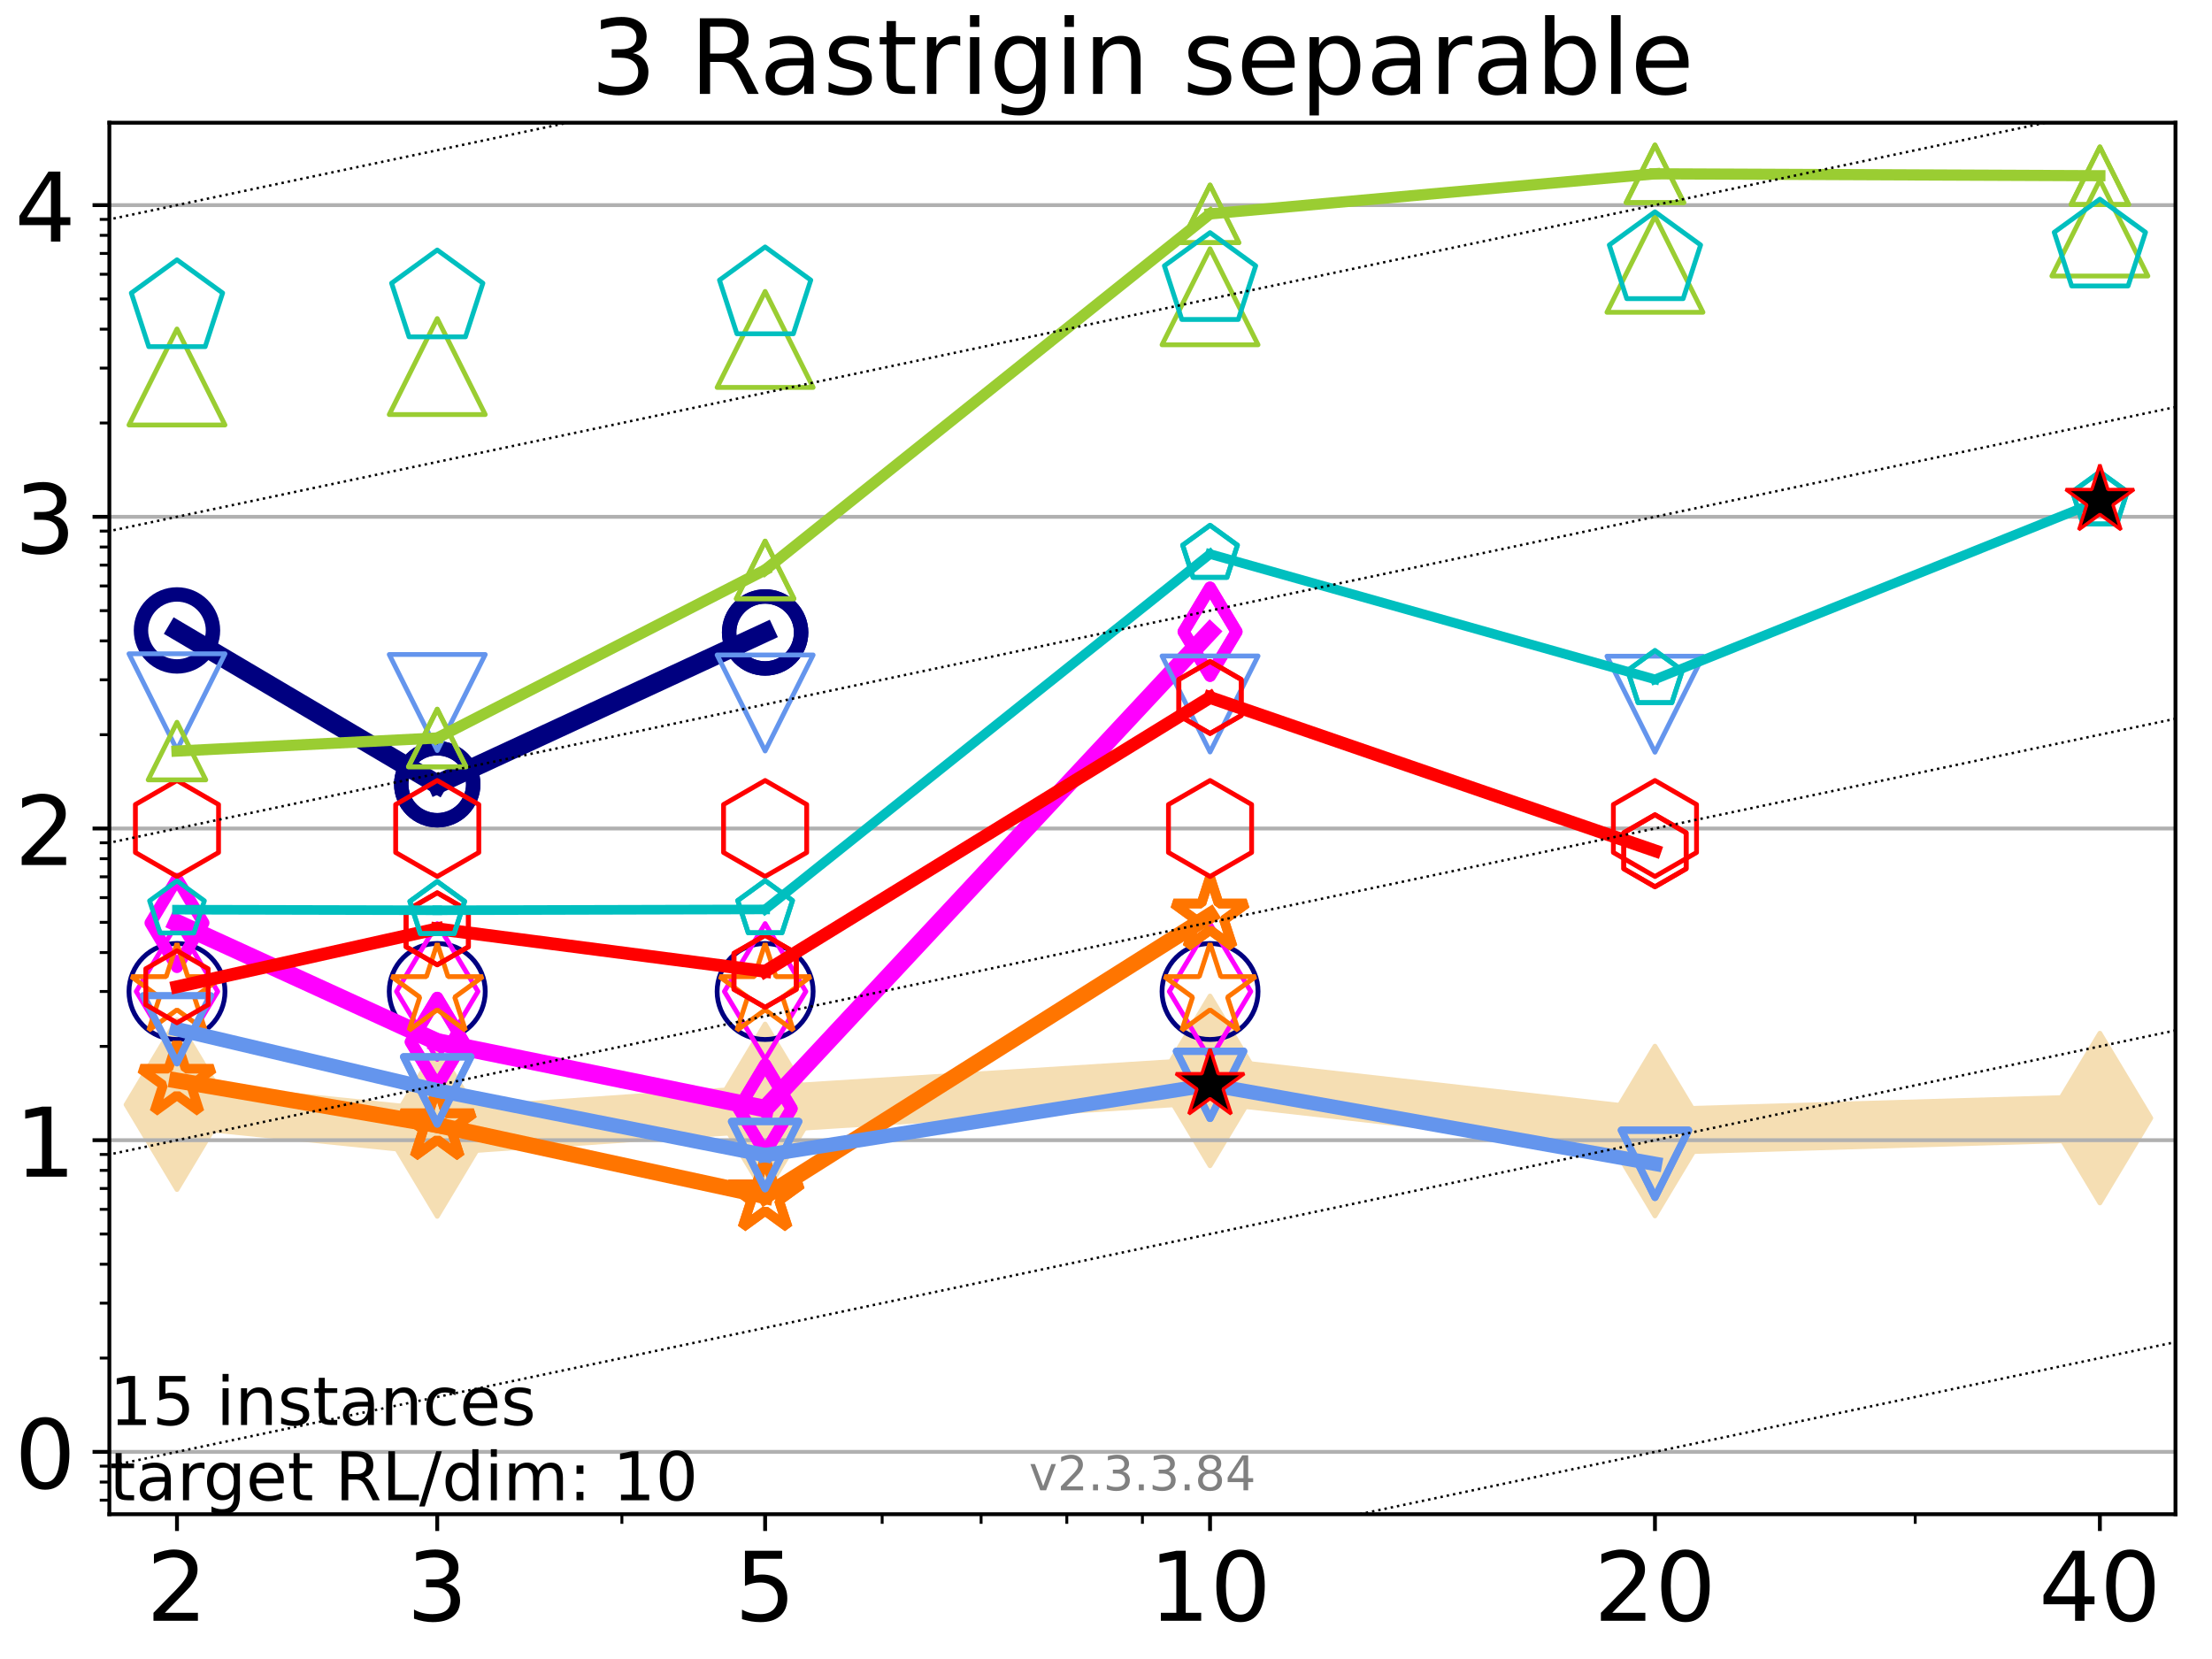 <?xml version="1.0" encoding="utf-8" standalone="no"?>
<!DOCTYPE svg PUBLIC "-//W3C//DTD SVG 1.1//EN"
  "http://www.w3.org/Graphics/SVG/1.1/DTD/svg11.dtd">
<!-- Created with matplotlib (https://matplotlib.org/) -->
<svg height="345.6pt" version="1.1" viewBox="0 0 460.8 345.6" width="460.8pt" xmlns="http://www.w3.org/2000/svg" xmlns:xlink="http://www.w3.org/1999/xlink">
 <defs>
  <style type="text/css">*{stroke-linecap:butt;stroke-linejoin:round;}</style>
 </defs>
 <g id="figure_1">
  <g id="patch_1">
   <path d="M 0 345.6 
L 460.8 345.6 
L 460.8 0 
L 0 0 
z
" style="fill:#ffffff;"/>
  </g>
  <g id="axes_1">
   <g id="patch_2">
    <path d="M 22.78 315.44 
L 453.192 315.44 
L 453.192 25.56 
L 22.78 25.56 
z
" style="fill:#ffffff;"/>
   </g>
   <g id="line2d_1">
    <path clip-path="url(#p97e6db94be)" d="M 36.868 230.125 
L 91.085 235.704 
L 159.39 231.007 
L 252.074 225.165 
L 344.758 235.616 
L 437.443 232.916 
" style="fill:none;stroke:#f5deb3;stroke-linecap:square;stroke-width:10;"/>
    <defs>
     <path d="M -0 17.678 
L 10.607 0 
L 0 -17.678 
L -10.607 -0 
z
" id="mad3184c333" style="stroke:#f5deb3;stroke-linejoin:miter;"/>
    </defs>
    <g clip-path="url(#p97e6db94be)">
     <use style="fill:#f5deb3;stroke:#f5deb3;stroke-linejoin:miter;" x="36.868" xlink:href="#mad3184c333" y="230.125"/>
     <use style="fill:#f5deb3;stroke:#f5deb3;stroke-linejoin:miter;" x="91.085" xlink:href="#mad3184c333" y="235.704"/>
     <use style="fill:#f5deb3;stroke:#f5deb3;stroke-linejoin:miter;" x="159.39" xlink:href="#mad3184c333" y="231.007"/>
     <use style="fill:#f5deb3;stroke:#f5deb3;stroke-linejoin:miter;" x="252.074" xlink:href="#mad3184c333" y="225.165"/>
     <use style="fill:#f5deb3;stroke:#f5deb3;stroke-linejoin:miter;" x="344.758" xlink:href="#mad3184c333" y="235.616"/>
     <use style="fill:#f5deb3;stroke:#f5deb3;stroke-linejoin:miter;" x="437.443" xlink:href="#mad3184c333" y="232.916"/>
    </g>
   </g>
   <g id="matplotlib.axis_1">
    <g id="xtick_1">
     <g id="line2d_2">
      <defs>
       <path d="M 0 0 
L 0 3.5 
" id="m3897a2fc24" style="stroke:#000000;stroke-width:0.8;"/>
      </defs>
      <g>
       <use style="stroke:#000000;stroke-width:0.8;" x="36.868" xlink:href="#m3897a2fc24" y="315.44"/>
      </g>
     </g>
     <g id="text_1">
      <!-- 2 -->
      <g transform="translate(30.506 337.637)scale(0.2 -0.2)">
       <defs>
        <path d="M 19.188 8.297 
L 53.609 8.297 
L 53.609 0 
L 7.328 0 
L 7.328 8.297 
Q 12.938 14.109 22.625 23.891 
Q 32.328 33.688 34.812 36.531 
Q 39.547 41.844 41.422 45.531 
Q 43.312 49.219 43.312 52.781 
Q 43.312 58.594 39.234 62.25 
Q 35.156 65.922 28.609 65.922 
Q 23.969 65.922 18.812 64.312 
Q 13.672 62.703 7.812 59.422 
L 7.812 69.391 
Q 13.766 71.781 18.938 73 
Q 24.125 74.219 28.422 74.219 
Q 39.75 74.219 46.484 68.547 
Q 53.219 62.891 53.219 53.422 
Q 53.219 48.922 51.531 44.891 
Q 49.859 40.875 45.406 35.406 
Q 44.188 33.984 37.641 27.219 
Q 31.109 20.453 19.188 8.297 
z
" id="DejaVuSans-50"/>
       </defs>
       <use xlink:href="#DejaVuSans-50"/>
      </g>
     </g>
    </g>
    <g id="xtick_2">
     <g id="line2d_3">
      <g>
       <use style="stroke:#000000;stroke-width:0.8;" x="91.085" xlink:href="#m3897a2fc24" y="315.44"/>
      </g>
     </g>
     <g id="text_2">
      <!-- 3 -->
      <g transform="translate(84.723 337.637)scale(0.2 -0.2)">
       <defs>
        <path d="M 40.578 39.312 
Q 47.656 37.797 51.625 33 
Q 55.609 28.219 55.609 21.188 
Q 55.609 10.406 48.188 4.484 
Q 40.766 -1.422 27.094 -1.422 
Q 22.516 -1.422 17.656 -0.516 
Q 12.797 0.391 7.625 2.203 
L 7.625 11.719 
Q 11.719 9.328 16.594 8.109 
Q 21.484 6.891 26.812 6.891 
Q 36.078 6.891 40.938 10.547 
Q 45.797 14.203 45.797 21.188 
Q 45.797 27.641 41.281 31.266 
Q 36.766 34.906 28.719 34.906 
L 20.219 34.906 
L 20.219 43.016 
L 29.109 43.016 
Q 36.375 43.016 40.234 45.922 
Q 44.094 48.828 44.094 54.297 
Q 44.094 59.906 40.109 62.906 
Q 36.141 65.922 28.719 65.922 
Q 24.656 65.922 20.016 65.031 
Q 15.375 64.156 9.812 62.312 
L 9.812 71.094 
Q 15.438 72.656 20.344 73.438 
Q 25.25 74.219 29.594 74.219 
Q 40.828 74.219 47.359 69.109 
Q 53.906 64.016 53.906 55.328 
Q 53.906 49.266 50.438 45.094 
Q 46.969 40.922 40.578 39.312 
z
" id="DejaVuSans-51"/>
       </defs>
       <use xlink:href="#DejaVuSans-51"/>
      </g>
     </g>
    </g>
    <g id="xtick_3">
     <g id="line2d_4">
      <g>
       <use style="stroke:#000000;stroke-width:0.8;" x="159.39" xlink:href="#m3897a2fc24" y="315.44"/>
      </g>
     </g>
     <g id="text_3">
      <!-- 5 -->
      <g transform="translate(153.028 337.637)scale(0.2 -0.2)">
       <defs>
        <path d="M 10.797 72.906 
L 49.516 72.906 
L 49.516 64.594 
L 19.828 64.594 
L 19.828 46.734 
Q 21.969 47.469 24.109 47.828 
Q 26.266 48.188 28.422 48.188 
Q 40.625 48.188 47.75 41.5 
Q 54.891 34.812 54.891 23.391 
Q 54.891 11.625 47.562 5.094 
Q 40.234 -1.422 26.906 -1.422 
Q 22.312 -1.422 17.547 -0.641 
Q 12.797 0.141 7.719 1.703 
L 7.719 11.625 
Q 12.109 9.234 16.797 8.062 
Q 21.484 6.891 26.703 6.891 
Q 35.156 6.891 40.078 11.328 
Q 45.016 15.766 45.016 23.391 
Q 45.016 31 40.078 35.438 
Q 35.156 39.891 26.703 39.891 
Q 22.75 39.891 18.812 39.016 
Q 14.891 38.141 10.797 36.281 
z
" id="DejaVuSans-53"/>
       </defs>
       <use xlink:href="#DejaVuSans-53"/>
      </g>
     </g>
    </g>
    <g id="xtick_4">
     <g id="line2d_5">
      <g>
       <use style="stroke:#000000;stroke-width:0.8;" x="252.074" xlink:href="#m3897a2fc24" y="315.44"/>
      </g>
     </g>
     <g id="text_4">
      <!-- 10 -->
      <g transform="translate(239.349 337.637)scale(0.2 -0.2)">
       <defs>
        <path d="M 12.406 8.297 
L 28.516 8.297 
L 28.516 63.922 
L 10.984 60.406 
L 10.984 69.391 
L 28.422 72.906 
L 38.281 72.906 
L 38.281 8.297 
L 54.391 8.297 
L 54.391 0 
L 12.406 0 
z
" id="DejaVuSans-49"/>
        <path d="M 31.781 66.406 
Q 24.172 66.406 20.328 58.906 
Q 16.5 51.422 16.5 36.375 
Q 16.5 21.391 20.328 13.891 
Q 24.172 6.391 31.781 6.391 
Q 39.453 6.391 43.281 13.891 
Q 47.125 21.391 47.125 36.375 
Q 47.125 51.422 43.281 58.906 
Q 39.453 66.406 31.781 66.406 
z
M 31.781 74.219 
Q 44.047 74.219 50.516 64.516 
Q 56.984 54.828 56.984 36.375 
Q 56.984 17.969 50.516 8.266 
Q 44.047 -1.422 31.781 -1.422 
Q 19.531 -1.422 13.062 8.266 
Q 6.594 17.969 6.594 36.375 
Q 6.594 54.828 13.062 64.516 
Q 19.531 74.219 31.781 74.219 
z
" id="DejaVuSans-48"/>
       </defs>
       <use xlink:href="#DejaVuSans-49"/>
       <use x="63.623" xlink:href="#DejaVuSans-48"/>
      </g>
     </g>
    </g>
    <g id="xtick_5">
     <g id="line2d_6">
      <g>
       <use style="stroke:#000000;stroke-width:0.8;" x="344.758" xlink:href="#m3897a2fc24" y="315.44"/>
      </g>
     </g>
     <g id="text_5">
      <!-- 20 -->
      <g transform="translate(332.033 337.637)scale(0.2 -0.2)">
       <use xlink:href="#DejaVuSans-50"/>
       <use x="63.623" xlink:href="#DejaVuSans-48"/>
      </g>
     </g>
    </g>
    <g id="xtick_6">
     <g id="line2d_7">
      <g>
       <use style="stroke:#000000;stroke-width:0.8;" x="437.443" xlink:href="#m3897a2fc24" y="315.44"/>
      </g>
     </g>
     <g id="text_6">
      <!-- 40 -->
      <g transform="translate(424.718 337.637)scale(0.2 -0.2)">
       <defs>
        <path d="M 37.797 64.312 
L 12.891 25.391 
L 37.797 25.391 
z
M 35.203 72.906 
L 47.609 72.906 
L 47.609 25.391 
L 58.016 25.391 
L 58.016 17.188 
L 47.609 17.188 
L 47.609 0 
L 37.797 0 
L 37.797 17.188 
L 4.891 17.188 
L 4.891 26.703 
z
" id="DejaVuSans-52"/>
       </defs>
       <use xlink:href="#DejaVuSans-52"/>
       <use x="63.623" xlink:href="#DejaVuSans-48"/>
      </g>
     </g>
    </g>
    <g id="xtick_7">
     <g id="line2d_8">
      <defs>
       <path d="M 0 0 
L 0 2 
" id="me4a7d95184" style="stroke:#000000;stroke-width:0.6;"/>
      </defs>
      <g>
       <use style="stroke:#000000;stroke-width:0.6;" x="129.552" xlink:href="#me4a7d95184" y="315.44"/>
      </g>
     </g>
    </g>
    <g id="xtick_8">
     <g id="line2d_9">
      <g>
       <use style="stroke:#000000;stroke-width:0.6;" x="183.769" xlink:href="#me4a7d95184" y="315.44"/>
      </g>
     </g>
    </g>
    <g id="xtick_9">
     <g id="line2d_10">
      <g>
       <use style="stroke:#000000;stroke-width:0.6;" x="204.381" xlink:href="#me4a7d95184" y="315.44"/>
      </g>
     </g>
    </g>
    <g id="xtick_10">
     <g id="line2d_11">
      <g>
       <use style="stroke:#000000;stroke-width:0.6;" x="222.237" xlink:href="#me4a7d95184" y="315.44"/>
      </g>
     </g>
    </g>
    <g id="xtick_11">
     <g id="line2d_12">
      <g>
       <use style="stroke:#000000;stroke-width:0.6;" x="237.986" xlink:href="#me4a7d95184" y="315.44"/>
      </g>
     </g>
    </g>
    <g id="xtick_12">
     <g id="line2d_13">
      <g>
       <use style="stroke:#000000;stroke-width:0.6;" x="398.975" xlink:href="#me4a7d95184" y="315.44"/>
      </g>
     </g>
    </g>
   </g>
   <g id="matplotlib.axis_2">
    <g id="ytick_1">
     <g id="line2d_14">
      <path clip-path="url(#p97e6db94be)" d="M 22.78 302.454 
L 453.192 302.454 
" style="fill:none;stroke:#b0b0b0;stroke-linecap:square;stroke-width:0.8;"/>
     </g>
     <g id="line2d_15">
      <defs>
       <path d="M 0 0 
L -3.5 0 
" id="me819b35534" style="stroke:#000000;stroke-width:0.8;"/>
      </defs>
      <g>
       <use style="stroke:#000000;stroke-width:0.8;" x="22.78" xlink:href="#me819b35534" y="302.454"/>
      </g>
     </g>
     <g id="text_7">
      <!-- 0 -->
      <g transform="translate(3.055 310.052)scale(0.2 -0.2)">
       <use xlink:href="#DejaVuSans-48"/>
      </g>
     </g>
    </g>
    <g id="ytick_2">
     <g id="line2d_16">
      <path clip-path="url(#p97e6db94be)" d="M 22.78 237.524 
L 453.192 237.524 
" style="fill:none;stroke:#b0b0b0;stroke-linecap:square;stroke-width:0.8;"/>
     </g>
     <g id="line2d_17">
      <g>
       <use style="stroke:#000000;stroke-width:0.8;" x="22.78" xlink:href="#me819b35534" y="237.524"/>
      </g>
     </g>
     <g id="text_8">
      <!-- 1 -->
      <g transform="translate(3.055 245.122)scale(0.2 -0.2)">
       <use xlink:href="#DejaVuSans-49"/>
      </g>
     </g>
    </g>
    <g id="ytick_3">
     <g id="line2d_18">
      <path clip-path="url(#p97e6db94be)" d="M 22.78 172.593 
L 453.192 172.593 
" style="fill:none;stroke:#b0b0b0;stroke-linecap:square;stroke-width:0.8;"/>
     </g>
     <g id="line2d_19">
      <g>
       <use style="stroke:#000000;stroke-width:0.8;" x="22.78" xlink:href="#me819b35534" y="172.593"/>
      </g>
     </g>
     <g id="text_9">
      <!-- 2 -->
      <g transform="translate(3.055 180.192)scale(0.2 -0.2)">
       <use xlink:href="#DejaVuSans-50"/>
      </g>
     </g>
    </g>
    <g id="ytick_4">
     <g id="line2d_20">
      <path clip-path="url(#p97e6db94be)" d="M 22.78 107.663 
L 453.192 107.663 
" style="fill:none;stroke:#b0b0b0;stroke-linecap:square;stroke-width:0.8;"/>
     </g>
     <g id="line2d_21">
      <g>
       <use style="stroke:#000000;stroke-width:0.8;" x="22.78" xlink:href="#me819b35534" y="107.663"/>
      </g>
     </g>
     <g id="text_10">
      <!-- 3 -->
      <g transform="translate(3.055 115.262)scale(0.2 -0.2)">
       <use xlink:href="#DejaVuSans-51"/>
      </g>
     </g>
    </g>
    <g id="ytick_5">
     <g id="line2d_22">
      <path clip-path="url(#p97e6db94be)" d="M 22.78 42.733 
L 453.192 42.733 
" style="fill:none;stroke:#b0b0b0;stroke-linecap:square;stroke-width:0.8;"/>
     </g>
     <g id="line2d_23">
      <g>
       <use style="stroke:#000000;stroke-width:0.8;" x="22.78" xlink:href="#me819b35534" y="42.733"/>
      </g>
     </g>
     <g id="text_11">
      <!-- 4 -->
      <g transform="translate(3.055 50.331)scale(0.2 -0.2)">
       <use xlink:href="#DejaVuSans-52"/>
      </g>
     </g>
    </g>
    <g id="ytick_6">
     <g id="line2d_24">
      <defs>
       <path d="M 0 0 
L -2 0 
" id="m3058baadda" style="stroke:#000000;stroke-width:0.6;"/>
      </defs>
      <g>
       <use style="stroke:#000000;stroke-width:0.6;" x="22.78" xlink:href="#m3058baadda" y="312.512"/>
      </g>
     </g>
    </g>
    <g id="ytick_7">
     <g id="line2d_25">
      <g>
       <use style="stroke:#000000;stroke-width:0.6;" x="22.78" xlink:href="#m3058baadda" y="308.746"/>
      </g>
     </g>
    </g>
    <g id="ytick_8">
     <g id="line2d_26">
      <g>
       <use style="stroke:#000000;stroke-width:0.6;" x="22.78" xlink:href="#m3058baadda" y="305.425"/>
      </g>
     </g>
    </g>
    <g id="ytick_9">
     <g id="line2d_27">
      <g>
       <use style="stroke:#000000;stroke-width:0.6;" x="22.78" xlink:href="#m3058baadda" y="282.908"/>
      </g>
     </g>
    </g>
    <g id="ytick_10">
     <g id="line2d_28">
      <g>
       <use style="stroke:#000000;stroke-width:0.6;" x="22.78" xlink:href="#m3058baadda" y="271.474"/>
      </g>
     </g>
    </g>
    <g id="ytick_11">
     <g id="line2d_29">
      <g>
       <use style="stroke:#000000;stroke-width:0.6;" x="22.78" xlink:href="#m3058baadda" y="263.362"/>
      </g>
     </g>
    </g>
    <g id="ytick_12">
     <g id="line2d_30">
      <g>
       <use style="stroke:#000000;stroke-width:0.6;" x="22.78" xlink:href="#m3058baadda" y="257.07"/>
      </g>
     </g>
    </g>
    <g id="ytick_13">
     <g id="line2d_31">
      <g>
       <use style="stroke:#000000;stroke-width:0.6;" x="22.78" xlink:href="#m3058baadda" y="251.928"/>
      </g>
     </g>
    </g>
    <g id="ytick_14">
     <g id="line2d_32">
      <g>
       <use style="stroke:#000000;stroke-width:0.6;" x="22.78" xlink:href="#m3058baadda" y="247.582"/>
      </g>
     </g>
    </g>
    <g id="ytick_15">
     <g id="line2d_33">
      <g>
       <use style="stroke:#000000;stroke-width:0.6;" x="22.78" xlink:href="#m3058baadda" y="243.816"/>
      </g>
     </g>
    </g>
    <g id="ytick_16">
     <g id="line2d_34">
      <g>
       <use style="stroke:#000000;stroke-width:0.6;" x="22.78" xlink:href="#m3058baadda" y="240.495"/>
      </g>
     </g>
    </g>
    <g id="ytick_17">
     <g id="line2d_35">
      <g>
       <use style="stroke:#000000;stroke-width:0.6;" x="22.78" xlink:href="#m3058baadda" y="217.978"/>
      </g>
     </g>
    </g>
    <g id="ytick_18">
     <g id="line2d_36">
      <g>
       <use style="stroke:#000000;stroke-width:0.6;" x="22.78" xlink:href="#m3058baadda" y="206.544"/>
      </g>
     </g>
    </g>
    <g id="ytick_19">
     <g id="line2d_37">
      <g>
       <use style="stroke:#000000;stroke-width:0.6;" x="22.78" xlink:href="#m3058baadda" y="198.432"/>
      </g>
     </g>
    </g>
    <g id="ytick_20">
     <g id="line2d_38">
      <g>
       <use style="stroke:#000000;stroke-width:0.6;" x="22.78" xlink:href="#m3058baadda" y="192.139"/>
      </g>
     </g>
    </g>
    <g id="ytick_21">
     <g id="line2d_39">
      <g>
       <use style="stroke:#000000;stroke-width:0.6;" x="22.78" xlink:href="#m3058baadda" y="186.998"/>
      </g>
     </g>
    </g>
    <g id="ytick_22">
     <g id="line2d_40">
      <g>
       <use style="stroke:#000000;stroke-width:0.6;" x="22.78" xlink:href="#m3058baadda" y="182.651"/>
      </g>
     </g>
    </g>
    <g id="ytick_23">
     <g id="line2d_41">
      <g>
       <use style="stroke:#000000;stroke-width:0.6;" x="22.78" xlink:href="#m3058baadda" y="178.886"/>
      </g>
     </g>
    </g>
    <g id="ytick_24">
     <g id="line2d_42">
      <g>
       <use style="stroke:#000000;stroke-width:0.6;" x="22.78" xlink:href="#m3058baadda" y="175.565"/>
      </g>
     </g>
    </g>
    <g id="ytick_25">
     <g id="line2d_43">
      <g>
       <use style="stroke:#000000;stroke-width:0.6;" x="22.78" xlink:href="#m3058baadda" y="153.048"/>
      </g>
     </g>
    </g>
    <g id="ytick_26">
     <g id="line2d_44">
      <g>
       <use style="stroke:#000000;stroke-width:0.6;" x="22.78" xlink:href="#m3058baadda" y="141.614"/>
      </g>
     </g>
    </g>
    <g id="ytick_27">
     <g id="line2d_45">
      <g>
       <use style="stroke:#000000;stroke-width:0.6;" x="22.78" xlink:href="#m3058baadda" y="133.502"/>
      </g>
     </g>
    </g>
    <g id="ytick_28">
     <g id="line2d_46">
      <g>
       <use style="stroke:#000000;stroke-width:0.6;" x="22.78" xlink:href="#m3058baadda" y="127.209"/>
      </g>
     </g>
    </g>
    <g id="ytick_29">
     <g id="line2d_47">
      <g>
       <use style="stroke:#000000;stroke-width:0.6;" x="22.78" xlink:href="#m3058baadda" y="122.068"/>
      </g>
     </g>
    </g>
    <g id="ytick_30">
     <g id="line2d_48">
      <g>
       <use style="stroke:#000000;stroke-width:0.6;" x="22.78" xlink:href="#m3058baadda" y="117.721"/>
      </g>
     </g>
    </g>
    <g id="ytick_31">
     <g id="line2d_49">
      <g>
       <use style="stroke:#000000;stroke-width:0.6;" x="22.78" xlink:href="#m3058baadda" y="113.956"/>
      </g>
     </g>
    </g>
    <g id="ytick_32">
     <g id="line2d_50">
      <g>
       <use style="stroke:#000000;stroke-width:0.6;" x="22.78" xlink:href="#m3058baadda" y="110.634"/>
      </g>
     </g>
    </g>
    <g id="ytick_33">
     <g id="line2d_51">
      <g>
       <use style="stroke:#000000;stroke-width:0.6;" x="22.78" xlink:href="#m3058baadda" y="88.117"/>
      </g>
     </g>
    </g>
    <g id="ytick_34">
     <g id="line2d_52">
      <g>
       <use style="stroke:#000000;stroke-width:0.6;" x="22.78" xlink:href="#m3058baadda" y="76.684"/>
      </g>
     </g>
    </g>
    <g id="ytick_35">
     <g id="line2d_53">
      <g>
       <use style="stroke:#000000;stroke-width:0.6;" x="22.78" xlink:href="#m3058baadda" y="68.571"/>
      </g>
     </g>
    </g>
    <g id="ytick_36">
     <g id="line2d_54">
      <g>
       <use style="stroke:#000000;stroke-width:0.6;" x="22.78" xlink:href="#m3058baadda" y="62.279"/>
      </g>
     </g>
    </g>
    <g id="ytick_37">
     <g id="line2d_55">
      <g>
       <use style="stroke:#000000;stroke-width:0.6;" x="22.78" xlink:href="#m3058baadda" y="57.138"/>
      </g>
     </g>
    </g>
    <g id="ytick_38">
     <g id="line2d_56">
      <g>
       <use style="stroke:#000000;stroke-width:0.6;" x="22.78" xlink:href="#m3058baadda" y="52.791"/>
      </g>
     </g>
    </g>
    <g id="ytick_39">
     <g id="line2d_57">
      <g>
       <use style="stroke:#000000;stroke-width:0.6;" x="22.78" xlink:href="#m3058baadda" y="49.025"/>
      </g>
     </g>
    </g>
    <g id="ytick_40">
     <g id="line2d_58">
      <g>
       <use style="stroke:#000000;stroke-width:0.6;" x="22.78" xlink:href="#m3058baadda" y="45.704"/>
      </g>
     </g>
    </g>
   </g>
   <g id="line2d_59">
    <path clip-path="url(#p97e6db94be)" d="M 36.868 131.331 
L 91.085 163.375 
" style="fill:none;stroke:#000080;stroke-linecap:square;stroke-width:4;"/>
    <defs>
     <path d="M 0 7.5 
C 1.989 7.5 3.897 6.71 5.303 5.303 
C 6.71 3.897 7.5 1.989 7.5 0 
C 7.5 -1.989 6.71 -3.897 5.303 -5.303 
C 3.897 -6.71 1.989 -7.5 0 -7.5 
C -1.989 -7.5 -3.897 -6.71 -5.303 -5.303 
C -6.71 -3.897 -7.5 -1.989 -7.5 0 
C -7.5 1.989 -6.71 3.897 -5.303 5.303 
C -3.897 6.71 -1.989 7.5 0 7.5 
z
" id="m3089ed9512" style="stroke:#000080;stroke-width:3;"/>
    </defs>
    <g clip-path="url(#p97e6db94be)">
     <use style="fill-opacity:0;stroke:#000080;stroke-width:3;" x="36.868" xlink:href="#m3089ed9512" y="131.331"/>
     <use style="fill-opacity:0;stroke:#000080;stroke-width:3;" x="91.085" xlink:href="#m3089ed9512" y="163.375"/>
    </g>
   </g>
   <g id="line2d_60">
    <path clip-path="url(#p97e6db94be)" d="M 91.085 163.375 
L 159.39 131.752 
" style="fill:none;stroke:#000080;stroke-linecap:square;stroke-width:4;"/>
    <g clip-path="url(#p97e6db94be)">
     <use style="fill-opacity:0;stroke:#000080;stroke-width:3;" x="91.085" xlink:href="#m3089ed9512" y="163.375"/>
     <use style="fill-opacity:0;stroke:#000080;stroke-width:3;" x="159.39" xlink:href="#m3089ed9512" y="131.752"/>
    </g>
   </g>
   <g id="line2d_61">
    <path clip-path="url(#p97e6db94be)" d="M 159.39 131.752 
" style="fill:none;stroke:#000080;stroke-linecap:square;stroke-width:4;"/>
    <g clip-path="url(#p97e6db94be)">
     <use style="fill-opacity:0;stroke:#000080;stroke-width:3;" x="159.39" xlink:href="#m3089ed9512" y="131.752"/>
    </g>
   </g>
   <g id="line2d_62"/>
   <g id="line2d_63">
    <defs>
     <path d="M 0 10 
C 2.652 10 5.196 8.946 7.071 7.071 
C 8.946 5.196 10 2.652 10 0 
C 10 -2.652 8.946 -5.196 7.071 -7.071 
C 5.196 -8.946 2.652 -10 0 -10 
C -2.652 -10 -5.196 -8.946 -7.071 -7.071 
C -8.946 -5.196 -10 -2.652 -10 0 
C -10 2.652 -8.946 5.196 -7.071 7.071 
C -5.196 8.946 -2.652 10 0 10 
z
" id="m07bc00898a" style="stroke:#000080;"/>
    </defs>
    <g clip-path="url(#p97e6db94be)">
     <use style="fill-opacity:0;stroke:#000080;" x="36.868" xlink:href="#m07bc00898a" y="206.544"/>
     <use style="fill-opacity:0;stroke:#000080;" x="91.085" xlink:href="#m07bc00898a" y="206.544"/>
     <use style="fill-opacity:0;stroke:#000080;" x="159.39" xlink:href="#m07bc00898a" y="206.544"/>
     <use style="fill-opacity:0;stroke:#000080;" x="252.074" xlink:href="#m07bc00898a" y="206.544"/>
    </g>
   </g>
   <g id="line2d_64">
    <path clip-path="url(#p97e6db94be)" d="M 36.868 192.261 
L 91.085 217.053 
" style="fill:none;stroke:#ff00ff;stroke-linecap:square;stroke-width:3.667;"/>
    <defs>
     <path d="M -0 9.192 
L 5.515 0 
L 0 -9.192 
L -5.515 -0 
z
" id="me48b40d439" style="stroke:#ff00ff;stroke-linejoin:miter;stroke-width:2.5;"/>
    </defs>
    <g clip-path="url(#p97e6db94be)">
     <use style="fill-opacity:0;stroke:#ff00ff;stroke-linejoin:miter;stroke-width:2.5;" x="36.868" xlink:href="#me48b40d439" y="192.261"/>
     <use style="fill-opacity:0;stroke:#ff00ff;stroke-linejoin:miter;stroke-width:2.5;" x="91.085" xlink:href="#me48b40d439" y="217.053"/>
    </g>
   </g>
   <g id="line2d_65">
    <path clip-path="url(#p97e6db94be)" d="M 91.085 217.053 
L 159.39 230.947 
" style="fill:none;stroke:#ff00ff;stroke-linecap:square;stroke-width:3.667;"/>
    <g clip-path="url(#p97e6db94be)">
     <use style="fill-opacity:0;stroke:#ff00ff;stroke-linejoin:miter;stroke-width:2.5;" x="91.085" xlink:href="#me48b40d439" y="217.053"/>
     <use style="fill-opacity:0;stroke:#ff00ff;stroke-linejoin:miter;stroke-width:2.5;" x="159.39" xlink:href="#me48b40d439" y="230.947"/>
    </g>
   </g>
   <g id="line2d_66">
    <path clip-path="url(#p97e6db94be)" d="M 159.39 230.947 
L 252.074 131.6 
" style="fill:none;stroke:#ff00ff;stroke-linecap:square;stroke-width:3.667;"/>
    <g clip-path="url(#p97e6db94be)">
     <use style="fill-opacity:0;stroke:#ff00ff;stroke-linejoin:miter;stroke-width:2.5;" x="159.39" xlink:href="#me48b40d439" y="230.947"/>
     <use style="fill-opacity:0;stroke:#ff00ff;stroke-linejoin:miter;stroke-width:2.5;" x="252.074" xlink:href="#me48b40d439" y="131.6"/>
    </g>
   </g>
   <g id="line2d_67">
    <path clip-path="url(#p97e6db94be)" d="M 252.074 131.6 
" style="fill:none;stroke:#ff00ff;stroke-linecap:square;stroke-width:3.667;"/>
    <g clip-path="url(#p97e6db94be)">
     <use style="fill-opacity:0;stroke:#ff00ff;stroke-linejoin:miter;stroke-width:2.5;" x="252.074" xlink:href="#me48b40d439" y="131.6"/>
    </g>
   </g>
   <g id="line2d_68"/>
   <g id="line2d_69">
    <defs>
     <path d="M -0 14.142 
L 8.485 0 
L -0 -14.142 
L -8.485 -0 
z
" id="m7d82b21dfc" style="stroke:#ff00ff;stroke-linejoin:miter;"/>
    </defs>
    <g clip-path="url(#p97e6db94be)">
     <use style="fill-opacity:0;stroke:#ff00ff;stroke-linejoin:miter;" x="36.868" xlink:href="#m7d82b21dfc" y="206.544"/>
     <use style="fill-opacity:0;stroke:#ff00ff;stroke-linejoin:miter;" x="91.085" xlink:href="#m7d82b21dfc" y="206.544"/>
     <use style="fill-opacity:0;stroke:#ff00ff;stroke-linejoin:miter;" x="159.39" xlink:href="#m7d82b21dfc" y="206.544"/>
     <use style="fill-opacity:0;stroke:#ff00ff;stroke-linejoin:miter;" x="252.074" xlink:href="#m7d82b21dfc" y="206.544"/>
    </g>
   </g>
   <g id="line2d_70">
    <path clip-path="url(#p97e6db94be)" d="M 36.868 225.101 
L 91.085 234.384 
" style="fill:none;stroke:#ff7500;stroke-linecap:square;stroke-width:3.333;"/>
    <defs>
     <path d="M 0 -8 
L -1.796 -2.472 
L -7.608 -2.472 
L -2.906 0.944 
L -4.702 6.472 
L -0 3.056 
L 4.702 6.472 
L 2.906 0.944 
L 7.608 -2.472 
L 1.796 -2.472 
z
" id="mf711d11548" style="stroke:#ff7500;stroke-linejoin:bevel;stroke-width:2;"/>
    </defs>
    <g clip-path="url(#p97e6db94be)">
     <use style="fill-opacity:0;stroke:#ff7500;stroke-linejoin:bevel;stroke-width:2;" x="36.868" xlink:href="#mf711d11548" y="225.101"/>
     <use style="fill-opacity:0;stroke:#ff7500;stroke-linejoin:bevel;stroke-width:2;" x="91.085" xlink:href="#mf711d11548" y="234.384"/>
    </g>
   </g>
   <g id="line2d_71">
    <path clip-path="url(#p97e6db94be)" d="M 91.085 234.384 
L 159.39 249.184 
" style="fill:none;stroke:#ff7500;stroke-linecap:square;stroke-width:3.333;"/>
    <g clip-path="url(#p97e6db94be)">
     <use style="fill-opacity:0;stroke:#ff7500;stroke-linejoin:bevel;stroke-width:2;" x="91.085" xlink:href="#mf711d11548" y="234.384"/>
     <use style="fill-opacity:0;stroke:#ff7500;stroke-linejoin:bevel;stroke-width:2;" x="159.39" xlink:href="#mf711d11548" y="249.184"/>
    </g>
   </g>
   <g id="line2d_72">
    <path clip-path="url(#p97e6db94be)" d="M 159.39 249.184 
L 252.074 190.695 
" style="fill:none;stroke:#ff7500;stroke-linecap:square;stroke-width:3.333;"/>
    <g clip-path="url(#p97e6db94be)">
     <use style="fill-opacity:0;stroke:#ff7500;stroke-linejoin:bevel;stroke-width:2;" x="159.39" xlink:href="#mf711d11548" y="249.184"/>
     <use style="fill-opacity:0;stroke:#ff7500;stroke-linejoin:bevel;stroke-width:2;" x="252.074" xlink:href="#mf711d11548" y="190.695"/>
    </g>
   </g>
   <g id="line2d_73">
    <path clip-path="url(#p97e6db94be)" d="M 252.074 190.695 
" style="fill:none;stroke:#ff7500;stroke-linecap:square;stroke-width:3.333;"/>
    <g clip-path="url(#p97e6db94be)">
     <use style="fill-opacity:0;stroke:#ff7500;stroke-linejoin:bevel;stroke-width:2;" x="252.074" xlink:href="#mf711d11548" y="190.695"/>
    </g>
   </g>
   <g id="line2d_74"/>
   <g id="line2d_75">
    <defs>
     <path d="M 0 -10 
L -2.245 -3.09 
L -9.511 -3.09 
L -3.633 1.18 
L -5.878 8.09 
L -0 3.82 
L 5.878 8.09 
L 3.633 1.18 
L 9.511 -3.09 
L 2.245 -3.09 
z
" id="mf9ba7111fc" style="stroke:#ff7500;stroke-linejoin:bevel;"/>
    </defs>
    <g clip-path="url(#p97e6db94be)">
     <use style="fill-opacity:0;stroke:#ff7500;stroke-linejoin:bevel;" x="36.868" xlink:href="#mf9ba7111fc" y="206.544"/>
     <use style="fill-opacity:0;stroke:#ff7500;stroke-linejoin:bevel;" x="91.085" xlink:href="#mf9ba7111fc" y="206.544"/>
     <use style="fill-opacity:0;stroke:#ff7500;stroke-linejoin:bevel;" x="159.39" xlink:href="#mf9ba7111fc" y="206.544"/>
     <use style="fill-opacity:0;stroke:#ff7500;stroke-linejoin:bevel;" x="252.074" xlink:href="#mf9ba7111fc" y="206.544"/>
    </g>
   </g>
   <g id="line2d_76">
    <path clip-path="url(#p97e6db94be)" d="M 36.868 214.407 
L 91.085 227.154 
" style="fill:none;stroke:#6495ed;stroke-linecap:square;stroke-width:3;"/>
    <defs>
     <path d="M -0 7 
L 7 -7 
L -7 -7 
z
" id="md5bdce8fd9" style="stroke:#6495ed;stroke-linejoin:miter;stroke-width:1.5;"/>
    </defs>
    <g clip-path="url(#p97e6db94be)">
     <use style="fill-opacity:0;stroke:#6495ed;stroke-linejoin:miter;stroke-width:1.5;" x="36.868" xlink:href="#md5bdce8fd9" y="214.407"/>
     <use style="fill-opacity:0;stroke:#6495ed;stroke-linejoin:miter;stroke-width:1.5;" x="91.085" xlink:href="#md5bdce8fd9" y="227.154"/>
    </g>
   </g>
   <g id="line2d_77">
    <path clip-path="url(#p97e6db94be)" d="M 91.085 227.154 
L 159.39 240.62 
" style="fill:none;stroke:#6495ed;stroke-linecap:square;stroke-width:3;"/>
    <g clip-path="url(#p97e6db94be)">
     <use style="fill-opacity:0;stroke:#6495ed;stroke-linejoin:miter;stroke-width:1.5;" x="91.085" xlink:href="#md5bdce8fd9" y="227.154"/>
     <use style="fill-opacity:0;stroke:#6495ed;stroke-linejoin:miter;stroke-width:1.5;" x="159.39" xlink:href="#md5bdce8fd9" y="240.62"/>
    </g>
   </g>
   <g id="line2d_78">
    <path clip-path="url(#p97e6db94be)" d="M 159.39 240.62 
L 252.074 225.99 
" style="fill:none;stroke:#6495ed;stroke-linecap:square;stroke-width:3;"/>
    <g clip-path="url(#p97e6db94be)">
     <use style="fill-opacity:0;stroke:#6495ed;stroke-linejoin:miter;stroke-width:1.5;" x="159.39" xlink:href="#md5bdce8fd9" y="240.62"/>
     <use style="fill-opacity:0;stroke:#6495ed;stroke-linejoin:miter;stroke-width:1.5;" x="252.074" xlink:href="#md5bdce8fd9" y="225.99"/>
    </g>
   </g>
   <g id="line2d_79">
    <path clip-path="url(#p97e6db94be)" d="M 252.074 225.99 
L 344.758 242.44 
" style="fill:none;stroke:#6495ed;stroke-linecap:square;stroke-width:3;"/>
    <g clip-path="url(#p97e6db94be)">
     <use style="fill-opacity:0;stroke:#6495ed;stroke-linejoin:miter;stroke-width:1.5;" x="252.074" xlink:href="#md5bdce8fd9" y="225.99"/>
     <use style="fill-opacity:0;stroke:#6495ed;stroke-linejoin:miter;stroke-width:1.5;" x="344.758" xlink:href="#md5bdce8fd9" y="242.44"/>
    </g>
   </g>
   <g id="line2d_80">
    <path clip-path="url(#p97e6db94be)" d="M 344.758 242.44 
" style="fill:none;stroke:#6495ed;stroke-linecap:square;stroke-width:3;"/>
    <g clip-path="url(#p97e6db94be)">
     <use style="fill-opacity:0;stroke:#6495ed;stroke-linejoin:miter;stroke-width:1.5;" x="344.758" xlink:href="#md5bdce8fd9" y="242.44"/>
    </g>
   </g>
   <g id="line2d_81"/>
   <g id="line2d_82">
    <defs>
     <path d="M -0 10 
L 10 -10 
L -10 -10 
z
" id="m3c6f4351aa" style="stroke:#6495ed;stroke-linejoin:miter;"/>
    </defs>
    <g clip-path="url(#p97e6db94be)">
     <use style="fill-opacity:0;stroke:#6495ed;stroke-linejoin:miter;" x="36.868" xlink:href="#m3c6f4351aa" y="146.197"/>
     <use style="fill-opacity:0;stroke:#6495ed;stroke-linejoin:miter;" x="91.085" xlink:href="#m3c6f4351aa" y="146.345"/>
     <use style="fill-opacity:0;stroke:#6495ed;stroke-linejoin:miter;" x="159.39" xlink:href="#m3c6f4351aa" y="146.441"/>
     <use style="fill-opacity:0;stroke:#6495ed;stroke-linejoin:miter;" x="252.074" xlink:href="#m3c6f4351aa" y="146.654"/>
     <use style="fill-opacity:0;stroke:#6495ed;stroke-linejoin:miter;" x="344.758" xlink:href="#m3c6f4351aa" y="146.699"/>
    </g>
   </g>
   <g id="line2d_83">
    <path clip-path="url(#p97e6db94be)" d="M 36.868 205.559 
L 91.085 193.487 
" style="fill:none;stroke:#ff0000;stroke-linecap:square;stroke-width:2.667;"/>
    <defs>
     <path d="M 0 -7.5 
L -6.495 -3.75 
L -6.495 3.75 
L -0 7.5 
L 6.495 3.75 
L 6.495 -3.75 
z
" id="mb2bde71db7" style="stroke:#ff0000;stroke-linejoin:miter;"/>
    </defs>
    <g clip-path="url(#p97e6db94be)">
     <use style="fill-opacity:0;stroke:#ff0000;stroke-linejoin:miter;" x="36.868" xlink:href="#mb2bde71db7" y="205.559"/>
     <use style="fill-opacity:0;stroke:#ff0000;stroke-linejoin:miter;" x="91.085" xlink:href="#mb2bde71db7" y="193.487"/>
    </g>
   </g>
   <g id="line2d_84">
    <path clip-path="url(#p97e6db94be)" d="M 91.085 193.487 
L 159.39 202.347 
" style="fill:none;stroke:#ff0000;stroke-linecap:square;stroke-width:2.667;"/>
    <g clip-path="url(#p97e6db94be)">
     <use style="fill-opacity:0;stroke:#ff0000;stroke-linejoin:miter;" x="91.085" xlink:href="#mb2bde71db7" y="193.487"/>
     <use style="fill-opacity:0;stroke:#ff0000;stroke-linejoin:miter;" x="159.39" xlink:href="#mb2bde71db7" y="202.347"/>
    </g>
   </g>
   <g id="line2d_85">
    <path clip-path="url(#p97e6db94be)" d="M 159.39 202.347 
L 252.074 145.3 
" style="fill:none;stroke:#ff0000;stroke-linecap:square;stroke-width:2.667;"/>
    <g clip-path="url(#p97e6db94be)">
     <use style="fill-opacity:0;stroke:#ff0000;stroke-linejoin:miter;" x="159.39" xlink:href="#mb2bde71db7" y="202.347"/>
     <use style="fill-opacity:0;stroke:#ff0000;stroke-linejoin:miter;" x="252.074" xlink:href="#mb2bde71db7" y="145.3"/>
    </g>
   </g>
   <g id="line2d_86">
    <path clip-path="url(#p97e6db94be)" d="M 252.074 145.3 
L 344.758 177.229 
" style="fill:none;stroke:#ff0000;stroke-linecap:square;stroke-width:2.667;"/>
    <g clip-path="url(#p97e6db94be)">
     <use style="fill-opacity:0;stroke:#ff0000;stroke-linejoin:miter;" x="252.074" xlink:href="#mb2bde71db7" y="145.3"/>
     <use style="fill-opacity:0;stroke:#ff0000;stroke-linejoin:miter;" x="344.758" xlink:href="#mb2bde71db7" y="177.229"/>
    </g>
   </g>
   <g id="line2d_87">
    <path clip-path="url(#p97e6db94be)" d="M 344.758 177.229 
" style="fill:none;stroke:#ff0000;stroke-linecap:square;stroke-width:2.667;"/>
    <g clip-path="url(#p97e6db94be)">
     <use style="fill-opacity:0;stroke:#ff0000;stroke-linejoin:miter;" x="344.758" xlink:href="#mb2bde71db7" y="177.229"/>
    </g>
   </g>
   <g id="line2d_88"/>
   <g id="line2d_89">
    <defs>
     <path d="M 0 -10 
L -8.66 -5 
L -8.66 5 
L -0 10 
L 8.66 5 
L 8.66 -5 
z
" id="mdab6ae512d" style="stroke:#ff0000;stroke-linejoin:miter;"/>
    </defs>
    <g clip-path="url(#p97e6db94be)">
     <use style="fill-opacity:0;stroke:#ff0000;stroke-linejoin:miter;" x="36.868" xlink:href="#mdab6ae512d" y="172.593"/>
     <use style="fill-opacity:0;stroke:#ff0000;stroke-linejoin:miter;" x="91.085" xlink:href="#mdab6ae512d" y="172.593"/>
     <use style="fill-opacity:0;stroke:#ff0000;stroke-linejoin:miter;" x="159.39" xlink:href="#mdab6ae512d" y="172.593"/>
     <use style="fill-opacity:0;stroke:#ff0000;stroke-linejoin:miter;" x="252.074" xlink:href="#mdab6ae512d" y="172.593"/>
     <use style="fill-opacity:0;stroke:#ff0000;stroke-linejoin:miter;" x="344.758" xlink:href="#mdab6ae512d" y="172.593"/>
    </g>
   </g>
   <g id="line2d_90">
    <path clip-path="url(#p97e6db94be)" d="M 36.868 156.461 
L 91.085 153.736 
" style="fill:none;stroke:#9acd32;stroke-linecap:square;stroke-width:2.333;"/>
    <defs>
     <path d="M 0 -6 
L -6 6 
L 6 6 
z
" id="m86ef0463f0" style="stroke:#9acd32;stroke-linejoin:miter;"/>
    </defs>
    <g clip-path="url(#p97e6db94be)">
     <use style="fill-opacity:0;stroke:#9acd32;stroke-linejoin:miter;" x="36.868" xlink:href="#m86ef0463f0" y="156.461"/>
     <use style="fill-opacity:0;stroke:#9acd32;stroke-linejoin:miter;" x="91.085" xlink:href="#m86ef0463f0" y="153.736"/>
    </g>
   </g>
   <g id="line2d_91">
    <path clip-path="url(#p97e6db94be)" d="M 91.085 153.736 
L 159.39 118.723 
" style="fill:none;stroke:#9acd32;stroke-linecap:square;stroke-width:2.333;"/>
    <g clip-path="url(#p97e6db94be)">
     <use style="fill-opacity:0;stroke:#9acd32;stroke-linejoin:miter;" x="91.085" xlink:href="#m86ef0463f0" y="153.736"/>
     <use style="fill-opacity:0;stroke:#9acd32;stroke-linejoin:miter;" x="159.39" xlink:href="#m86ef0463f0" y="118.723"/>
    </g>
   </g>
   <g id="line2d_92">
    <path clip-path="url(#p97e6db94be)" d="M 159.39 118.723 
L 252.074 44.553 
" style="fill:none;stroke:#9acd32;stroke-linecap:square;stroke-width:2.333;"/>
    <g clip-path="url(#p97e6db94be)">
     <use style="fill-opacity:0;stroke:#9acd32;stroke-linejoin:miter;" x="159.39" xlink:href="#m86ef0463f0" y="118.723"/>
     <use style="fill-opacity:0;stroke:#9acd32;stroke-linejoin:miter;" x="252.074" xlink:href="#m86ef0463f0" y="44.553"/>
    </g>
   </g>
   <g id="line2d_93">
    <path clip-path="url(#p97e6db94be)" d="M 252.074 44.553 
L 344.758 36.209 
" style="fill:none;stroke:#9acd32;stroke-linecap:square;stroke-width:2.333;"/>
    <g clip-path="url(#p97e6db94be)">
     <use style="fill-opacity:0;stroke:#9acd32;stroke-linejoin:miter;" x="252.074" xlink:href="#m86ef0463f0" y="44.553"/>
     <use style="fill-opacity:0;stroke:#9acd32;stroke-linejoin:miter;" x="344.758" xlink:href="#m86ef0463f0" y="36.209"/>
    </g>
   </g>
   <g id="line2d_94">
    <path clip-path="url(#p97e6db94be)" d="M 344.758 36.209 
L 437.443 36.606 
" style="fill:none;stroke:#9acd32;stroke-linecap:square;stroke-width:2.333;"/>
    <g clip-path="url(#p97e6db94be)">
     <use style="fill-opacity:0;stroke:#9acd32;stroke-linejoin:miter;" x="344.758" xlink:href="#m86ef0463f0" y="36.209"/>
     <use style="fill-opacity:0;stroke:#9acd32;stroke-linejoin:miter;" x="437.443" xlink:href="#m86ef0463f0" y="36.606"/>
    </g>
   </g>
   <g id="line2d_95">
    <path clip-path="url(#p97e6db94be)" d="M 437.443 36.606 
" style="fill:none;stroke:#9acd32;stroke-linecap:square;stroke-width:2.333;"/>
    <g clip-path="url(#p97e6db94be)">
     <use style="fill-opacity:0;stroke:#9acd32;stroke-linejoin:miter;" x="437.443" xlink:href="#m86ef0463f0" y="36.606"/>
    </g>
   </g>
   <g id="line2d_96"/>
   <g id="line2d_97">
    <defs>
     <path d="M 0 -10 
L -10 10 
L 10 10 
z
" id="m69dccb37da" style="stroke:#9acd32;stroke-linejoin:miter;"/>
    </defs>
    <g clip-path="url(#p97e6db94be)">
     <use style="fill-opacity:0;stroke:#9acd32;stroke-linejoin:miter;" x="36.868" xlink:href="#m69dccb37da" y="78.534"/>
     <use style="fill-opacity:0;stroke:#9acd32;stroke-linejoin:miter;" x="91.085" xlink:href="#m69dccb37da" y="76.36"/>
     <use style="fill-opacity:0;stroke:#9acd32;stroke-linejoin:miter;" x="159.39" xlink:href="#m69dccb37da" y="70.709"/>
     <use style="fill-opacity:0;stroke:#9acd32;stroke-linejoin:miter;" x="252.074" xlink:href="#m69dccb37da" y="61.826"/>
     <use style="fill-opacity:0;stroke:#9acd32;stroke-linejoin:miter;" x="344.758" xlink:href="#m69dccb37da" y="55.056"/>
     <use style="fill-opacity:0;stroke:#9acd32;stroke-linejoin:miter;" x="437.443" xlink:href="#m69dccb37da" y="47.499"/>
    </g>
   </g>
   <g id="line2d_98">
    <path clip-path="url(#p97e6db94be)" d="M 36.868 189.503 
L 91.085 189.623 
" style="fill:none;stroke:#00bfbf;stroke-linecap:square;stroke-width:2;"/>
    <defs>
     <path d="M 0 -6 
L -5.706 -1.854 
L -3.527 4.854 
L 3.527 4.854 
L 5.706 -1.854 
z
" id="mb452dd6bf2" style="stroke:#00bfbf;stroke-linejoin:miter;"/>
    </defs>
    <g clip-path="url(#p97e6db94be)">
     <use style="fill-opacity:0;stroke:#00bfbf;stroke-linejoin:miter;" x="36.868" xlink:href="#mb452dd6bf2" y="189.503"/>
     <use style="fill-opacity:0;stroke:#00bfbf;stroke-linejoin:miter;" x="91.085" xlink:href="#mb452dd6bf2" y="189.623"/>
    </g>
   </g>
   <g id="line2d_99">
    <path clip-path="url(#p97e6db94be)" d="M 91.085 189.623 
L 159.39 189.452 
" style="fill:none;stroke:#00bfbf;stroke-linecap:square;stroke-width:2;"/>
    <g clip-path="url(#p97e6db94be)">
     <use style="fill-opacity:0;stroke:#00bfbf;stroke-linejoin:miter;" x="91.085" xlink:href="#mb452dd6bf2" y="189.623"/>
     <use style="fill-opacity:0;stroke:#00bfbf;stroke-linejoin:miter;" x="159.39" xlink:href="#mb452dd6bf2" y="189.452"/>
    </g>
   </g>
   <g id="line2d_100">
    <path clip-path="url(#p97e6db94be)" d="M 159.39 189.452 
L 252.074 115.423 
" style="fill:none;stroke:#00bfbf;stroke-linecap:square;stroke-width:2;"/>
    <g clip-path="url(#p97e6db94be)">
     <use style="fill-opacity:0;stroke:#00bfbf;stroke-linejoin:miter;" x="159.39" xlink:href="#mb452dd6bf2" y="189.452"/>
     <use style="fill-opacity:0;stroke:#00bfbf;stroke-linejoin:miter;" x="252.074" xlink:href="#mb452dd6bf2" y="115.423"/>
    </g>
   </g>
   <g id="line2d_101">
    <path clip-path="url(#p97e6db94be)" d="M 252.074 115.423 
L 344.758 141.521 
" style="fill:none;stroke:#00bfbf;stroke-linecap:square;stroke-width:2;"/>
    <g clip-path="url(#p97e6db94be)">
     <use style="fill-opacity:0;stroke:#00bfbf;stroke-linejoin:miter;" x="252.074" xlink:href="#mb452dd6bf2" y="115.423"/>
     <use style="fill-opacity:0;stroke:#00bfbf;stroke-linejoin:miter;" x="344.758" xlink:href="#mb452dd6bf2" y="141.521"/>
    </g>
   </g>
   <g id="line2d_102">
    <path clip-path="url(#p97e6db94be)" d="M 344.758 141.521 
L 437.443 104.291 
" style="fill:none;stroke:#00bfbf;stroke-linecap:square;stroke-width:2;"/>
    <g clip-path="url(#p97e6db94be)">
     <use style="fill-opacity:0;stroke:#00bfbf;stroke-linejoin:miter;" x="344.758" xlink:href="#mb452dd6bf2" y="141.521"/>
     <use style="fill-opacity:0;stroke:#00bfbf;stroke-linejoin:miter;" x="437.443" xlink:href="#mb452dd6bf2" y="104.291"/>
    </g>
   </g>
   <g id="line2d_103">
    <path clip-path="url(#p97e6db94be)" d="M 437.443 104.291 
" style="fill:none;stroke:#00bfbf;stroke-linecap:square;stroke-width:2;"/>
    <g clip-path="url(#p97e6db94be)">
     <use style="fill-opacity:0;stroke:#00bfbf;stroke-linejoin:miter;" x="437.443" xlink:href="#mb452dd6bf2" y="104.291"/>
    </g>
   </g>
   <g id="line2d_104"/>
   <g id="line2d_105">
    <defs>
     <path d="M 0 -10 
L -9.511 -3.09 
L -5.878 8.09 
L 5.878 8.09 
L 9.511 -3.09 
z
" id="m3e93f15fcd" style="stroke:#00bfbf;stroke-linejoin:miter;"/>
    </defs>
    <g clip-path="url(#p97e6db94be)">
     <use style="fill-opacity:0;stroke:#00bfbf;stroke-linejoin:miter;" x="36.868" xlink:href="#m3e93f15fcd" y="64.123"/>
     <use style="fill-opacity:0;stroke:#00bfbf;stroke-linejoin:miter;" x="91.085" xlink:href="#m3e93f15fcd" y="62.079"/>
     <use style="fill-opacity:0;stroke:#00bfbf;stroke-linejoin:miter;" x="159.39" xlink:href="#m3e93f15fcd" y="61.442"/>
     <use style="fill-opacity:0;stroke:#00bfbf;stroke-linejoin:miter;" x="252.074" xlink:href="#m3e93f15fcd" y="58.461"/>
     <use style="fill-opacity:0;stroke:#00bfbf;stroke-linejoin:miter;" x="344.758" xlink:href="#m3e93f15fcd" y="54.124"/>
     <use style="fill-opacity:0;stroke:#00bfbf;stroke-linejoin:miter;" x="437.443" xlink:href="#m3e93f15fcd" y="51.481"/>
    </g>
   </g>
   <g id="line2d_106">
    <defs>
     <path d="M 0 -7.5 
L -1.684 -2.318 
L -7.133 -2.318 
L -2.725 0.885 
L -4.408 6.068 
L -0 2.865 
L 4.408 6.068 
L 2.725 0.885 
L 7.133 -2.318 
L 1.684 -2.318 
z
" id="mff426b0d6b" style="stroke:#ff0000;stroke-linejoin:bevel;stroke-width:0.7;"/>
    </defs>
    <g clip-path="url(#p97e6db94be)">
     <use style="stroke:#ff0000;stroke-linejoin:bevel;stroke-width:0.7;" x="252.074" xlink:href="#mff426b0d6b" y="225.99"/>
     <use style="stroke:#ff0000;stroke-linejoin:bevel;stroke-width:0.7;" x="437.443" xlink:href="#mff426b0d6b" y="104.291"/>
    </g>
   </g>
   <g id="line2d_107">
    <path clip-path="url(#p97e6db94be)" d="M 135.424 346.6 
L 461.8 277.771 
" style="fill:none;stroke:#000000;stroke-dasharray:0.5,0.825;stroke-dashoffset:0;stroke-width:0.5;"/>
   </g>
   <g id="line2d_108">
    <path clip-path="url(#p97e6db94be)" d="M -1 310.44 
L 461.8 212.841 
" style="fill:none;stroke:#000000;stroke-dasharray:0.5,0.825;stroke-dashoffset:0;stroke-width:0.5;"/>
   </g>
   <g id="line2d_109">
    <path clip-path="url(#p97e6db94be)" d="M -1 245.51 
L 461.8 147.911 
" style="fill:none;stroke:#000000;stroke-dasharray:0.5,0.825;stroke-dashoffset:0;stroke-width:0.5;"/>
   </g>
   <g id="line2d_110">
    <path clip-path="url(#p97e6db94be)" d="M -1 180.579 
L 461.8 82.981 
" style="fill:none;stroke:#000000;stroke-dasharray:0.5,0.825;stroke-dashoffset:0;stroke-width:0.5;"/>
   </g>
   <g id="line2d_111">
    <path clip-path="url(#p97e6db94be)" d="M -1 115.649 
L 461.8 18.05 
" style="fill:none;stroke:#000000;stroke-dasharray:0.5,0.825;stroke-dashoffset:0;stroke-width:0.5;"/>
   </g>
   <g id="line2d_112">
    <path clip-path="url(#p97e6db94be)" d="M -1 50.719 
L 244.244 -1 
" style="fill:none;stroke:#000000;stroke-dasharray:0.5,0.825;stroke-dashoffset:0;stroke-width:0.5;"/>
   </g>
   <g id="line2d_113">
    <path clip-path="url(#p97e6db94be)" style="fill:none;stroke:#000000;stroke-dasharray:0.5,0.825;stroke-dashoffset:0;stroke-width:0.5;"/>
   </g>
   <g id="line2d_114">
    <path clip-path="url(#p97e6db94be)" style="fill:none;stroke:#000000;stroke-dasharray:0.5,0.825;stroke-dashoffset:0;stroke-width:0.5;"/>
   </g>
   <g id="line2d_115">
    <path clip-path="url(#p97e6db94be)" style="fill:none;stroke:#000000;stroke-dasharray:0.5,0.825;stroke-dashoffset:0;stroke-width:0.5;"/>
   </g>
   <g id="patch_3">
    <path d="M 22.78 315.44 
L 22.78 25.56 
" style="fill:none;stroke:#000000;stroke-linecap:square;stroke-linejoin:miter;stroke-width:0.8;"/>
   </g>
   <g id="patch_4">
    <path d="M 453.192 315.44 
L 453.192 25.56 
" style="fill:none;stroke:#000000;stroke-linecap:square;stroke-linejoin:miter;stroke-width:0.8;"/>
   </g>
   <g id="patch_5">
    <path d="M 22.78 315.44 
L 453.192 315.44 
" style="fill:none;stroke:#000000;stroke-linecap:square;stroke-linejoin:miter;stroke-width:0.8;"/>
   </g>
   <g id="patch_6">
    <path d="M 22.78 25.56 
L 453.192 25.56 
" style="fill:none;stroke:#000000;stroke-linecap:square;stroke-linejoin:miter;stroke-width:0.8;"/>
   </g>
   <g id="text_12">
    <!-- 15 instances -->
    <g transform="translate(22.78 296.851)scale(0.14 -0.14)">
     <defs>
      <path id="DejaVuSans-32"/>
      <path d="M 9.422 54.688 
L 18.406 54.688 
L 18.406 0 
L 9.422 0 
z
M 9.422 75.984 
L 18.406 75.984 
L 18.406 64.594 
L 9.422 64.594 
z
" id="DejaVuSans-105"/>
      <path d="M 54.891 33.016 
L 54.891 0 
L 45.906 0 
L 45.906 32.719 
Q 45.906 40.484 42.875 44.328 
Q 39.844 48.188 33.797 48.188 
Q 26.516 48.188 22.312 43.547 
Q 18.109 38.922 18.109 30.906 
L 18.109 0 
L 9.078 0 
L 9.078 54.688 
L 18.109 54.688 
L 18.109 46.188 
Q 21.344 51.125 25.703 53.562 
Q 30.078 56 35.797 56 
Q 45.219 56 50.047 50.172 
Q 54.891 44.344 54.891 33.016 
z
" id="DejaVuSans-110"/>
      <path d="M 44.281 53.078 
L 44.281 44.578 
Q 40.484 46.531 36.375 47.5 
Q 32.281 48.484 27.875 48.484 
Q 21.188 48.484 17.844 46.438 
Q 14.5 44.391 14.5 40.281 
Q 14.5 37.156 16.891 35.375 
Q 19.281 33.594 26.516 31.984 
L 29.594 31.297 
Q 39.156 29.25 43.188 25.516 
Q 47.219 21.781 47.219 15.094 
Q 47.219 7.469 41.188 3.016 
Q 35.156 -1.422 24.609 -1.422 
Q 20.219 -1.422 15.453 -0.562 
Q 10.688 0.297 5.422 2 
L 5.422 11.281 
Q 10.406 8.688 15.234 7.391 
Q 20.062 6.109 24.812 6.109 
Q 31.156 6.109 34.562 8.281 
Q 37.984 10.453 37.984 14.406 
Q 37.984 18.062 35.516 20.016 
Q 33.062 21.969 24.703 23.781 
L 21.578 24.516 
Q 13.234 26.266 9.516 29.906 
Q 5.812 33.547 5.812 39.891 
Q 5.812 47.609 11.281 51.797 
Q 16.75 56 26.812 56 
Q 31.781 56 36.172 55.266 
Q 40.578 54.547 44.281 53.078 
z
" id="DejaVuSans-115"/>
      <path d="M 18.312 70.219 
L 18.312 54.688 
L 36.812 54.688 
L 36.812 47.703 
L 18.312 47.703 
L 18.312 18.016 
Q 18.312 11.328 20.141 9.422 
Q 21.969 7.516 27.594 7.516 
L 36.812 7.516 
L 36.812 0 
L 27.594 0 
Q 17.188 0 13.234 3.875 
Q 9.281 7.766 9.281 18.016 
L 9.281 47.703 
L 2.688 47.703 
L 2.688 54.688 
L 9.281 54.688 
L 9.281 70.219 
z
" id="DejaVuSans-116"/>
      <path d="M 34.281 27.484 
Q 23.391 27.484 19.188 25 
Q 14.984 22.516 14.984 16.5 
Q 14.984 11.719 18.141 8.906 
Q 21.297 6.109 26.703 6.109 
Q 34.188 6.109 38.703 11.406 
Q 43.219 16.703 43.219 25.484 
L 43.219 27.484 
z
M 52.203 31.203 
L 52.203 0 
L 43.219 0 
L 43.219 8.297 
Q 40.141 3.328 35.547 0.953 
Q 30.953 -1.422 24.312 -1.422 
Q 15.922 -1.422 10.953 3.297 
Q 6 8.016 6 15.922 
Q 6 25.141 12.172 29.828 
Q 18.359 34.516 30.609 34.516 
L 43.219 34.516 
L 43.219 35.406 
Q 43.219 41.609 39.141 45 
Q 35.062 48.391 27.688 48.391 
Q 23 48.391 18.547 47.266 
Q 14.109 46.141 10.016 43.891 
L 10.016 52.203 
Q 14.938 54.109 19.578 55.047 
Q 24.219 56 28.609 56 
Q 40.484 56 46.344 49.844 
Q 52.203 43.703 52.203 31.203 
z
" id="DejaVuSans-97"/>
      <path d="M 48.781 52.594 
L 48.781 44.188 
Q 44.969 46.297 41.141 47.344 
Q 37.312 48.391 33.406 48.391 
Q 24.656 48.391 19.812 42.844 
Q 14.984 37.312 14.984 27.297 
Q 14.984 17.281 19.812 11.734 
Q 24.656 6.203 33.406 6.203 
Q 37.312 6.203 41.141 7.25 
Q 44.969 8.297 48.781 10.406 
L 48.781 2.094 
Q 45.016 0.344 40.984 -0.531 
Q 36.969 -1.422 32.422 -1.422 
Q 20.062 -1.422 12.781 6.344 
Q 5.516 14.109 5.516 27.297 
Q 5.516 40.672 12.859 48.328 
Q 20.219 56 33.016 56 
Q 37.156 56 41.109 55.141 
Q 45.062 54.297 48.781 52.594 
z
" id="DejaVuSans-99"/>
      <path d="M 56.203 29.594 
L 56.203 25.203 
L 14.891 25.203 
Q 15.484 15.922 20.484 11.062 
Q 25.484 6.203 34.422 6.203 
Q 39.594 6.203 44.453 7.469 
Q 49.312 8.734 54.109 11.281 
L 54.109 2.781 
Q 49.266 0.734 44.188 -0.344 
Q 39.109 -1.422 33.891 -1.422 
Q 20.797 -1.422 13.156 6.188 
Q 5.516 13.812 5.516 26.812 
Q 5.516 40.234 12.766 48.109 
Q 20.016 56 32.328 56 
Q 43.359 56 49.781 48.891 
Q 56.203 41.797 56.203 29.594 
z
M 47.219 32.234 
Q 47.125 39.594 43.094 43.984 
Q 39.062 48.391 32.422 48.391 
Q 24.906 48.391 20.391 44.141 
Q 15.875 39.891 15.188 32.172 
z
" id="DejaVuSans-101"/>
     </defs>
     <use xlink:href="#DejaVuSans-49"/>
     <use x="63.623" xlink:href="#DejaVuSans-53"/>
     <use x="127.246" xlink:href="#DejaVuSans-32"/>
     <use x="159.033" xlink:href="#DejaVuSans-105"/>
     <use x="186.816" xlink:href="#DejaVuSans-110"/>
     <use x="250.195" xlink:href="#DejaVuSans-115"/>
     <use x="302.295" xlink:href="#DejaVuSans-116"/>
     <use x="341.504" xlink:href="#DejaVuSans-97"/>
     <use x="402.783" xlink:href="#DejaVuSans-110"/>
     <use x="466.162" xlink:href="#DejaVuSans-99"/>
     <use x="521.143" xlink:href="#DejaVuSans-101"/>
     <use x="582.666" xlink:href="#DejaVuSans-115"/>
    </g>
    <!-- target RL/dim: 10 -->
    <g transform="translate(22.78 312.528)scale(0.14 -0.14)">
     <defs>
      <path d="M 41.109 46.297 
Q 39.594 47.172 37.812 47.578 
Q 36.031 48 33.891 48 
Q 26.266 48 22.188 43.047 
Q 18.109 38.094 18.109 28.812 
L 18.109 0 
L 9.078 0 
L 9.078 54.688 
L 18.109 54.688 
L 18.109 46.188 
Q 20.953 51.172 25.484 53.578 
Q 30.031 56 36.531 56 
Q 37.453 56 38.578 55.875 
Q 39.703 55.766 41.062 55.516 
z
" id="DejaVuSans-114"/>
      <path d="M 45.406 27.984 
Q 45.406 37.75 41.375 43.109 
Q 37.359 48.484 30.078 48.484 
Q 22.859 48.484 18.828 43.109 
Q 14.797 37.75 14.797 27.984 
Q 14.797 18.266 18.828 12.891 
Q 22.859 7.516 30.078 7.516 
Q 37.359 7.516 41.375 12.891 
Q 45.406 18.266 45.406 27.984 
z
M 54.391 6.781 
Q 54.391 -7.172 48.188 -13.984 
Q 42 -20.797 29.203 -20.797 
Q 24.469 -20.797 20.266 -20.094 
Q 16.062 -19.391 12.109 -17.922 
L 12.109 -9.188 
Q 16.062 -11.328 19.922 -12.344 
Q 23.781 -13.375 27.781 -13.375 
Q 36.625 -13.375 41.016 -8.766 
Q 45.406 -4.156 45.406 5.172 
L 45.406 9.625 
Q 42.625 4.781 38.281 2.391 
Q 33.938 0 27.875 0 
Q 17.828 0 11.672 7.656 
Q 5.516 15.328 5.516 27.984 
Q 5.516 40.672 11.672 48.328 
Q 17.828 56 27.875 56 
Q 33.938 56 38.281 53.609 
Q 42.625 51.219 45.406 46.391 
L 45.406 54.688 
L 54.391 54.688 
z
" id="DejaVuSans-103"/>
      <path d="M 44.391 34.188 
Q 47.562 33.109 50.562 29.594 
Q 53.562 26.078 56.594 19.922 
L 66.609 0 
L 56 0 
L 46.688 18.703 
Q 43.062 26.031 39.672 28.422 
Q 36.281 30.812 30.422 30.812 
L 19.672 30.812 
L 19.672 0 
L 9.812 0 
L 9.812 72.906 
L 32.078 72.906 
Q 44.578 72.906 50.734 67.672 
Q 56.891 62.453 56.891 51.906 
Q 56.891 45.016 53.688 40.469 
Q 50.484 35.938 44.391 34.188 
z
M 19.672 64.797 
L 19.672 38.922 
L 32.078 38.922 
Q 39.203 38.922 42.844 42.219 
Q 46.484 45.516 46.484 51.906 
Q 46.484 58.297 42.844 61.547 
Q 39.203 64.797 32.078 64.797 
z
" id="DejaVuSans-82"/>
      <path d="M 9.812 72.906 
L 19.672 72.906 
L 19.672 8.297 
L 55.172 8.297 
L 55.172 0 
L 9.812 0 
z
" id="DejaVuSans-76"/>
      <path d="M 25.391 72.906 
L 33.688 72.906 
L 8.297 -9.281 
L 0 -9.281 
z
" id="DejaVuSans-47"/>
      <path d="M 45.406 46.391 
L 45.406 75.984 
L 54.391 75.984 
L 54.391 0 
L 45.406 0 
L 45.406 8.203 
Q 42.578 3.328 38.25 0.953 
Q 33.938 -1.422 27.875 -1.422 
Q 17.969 -1.422 11.734 6.484 
Q 5.516 14.406 5.516 27.297 
Q 5.516 40.188 11.734 48.094 
Q 17.969 56 27.875 56 
Q 33.938 56 38.25 53.625 
Q 42.578 51.266 45.406 46.391 
z
M 14.797 27.297 
Q 14.797 17.391 18.875 11.75 
Q 22.953 6.109 30.078 6.109 
Q 37.203 6.109 41.297 11.75 
Q 45.406 17.391 45.406 27.297 
Q 45.406 37.203 41.297 42.844 
Q 37.203 48.484 30.078 48.484 
Q 22.953 48.484 18.875 42.844 
Q 14.797 37.203 14.797 27.297 
z
" id="DejaVuSans-100"/>
      <path d="M 52 44.188 
Q 55.375 50.25 60.062 53.125 
Q 64.75 56 71.094 56 
Q 79.641 56 84.281 50.016 
Q 88.922 44.047 88.922 33.016 
L 88.922 0 
L 79.891 0 
L 79.891 32.719 
Q 79.891 40.578 77.094 44.375 
Q 74.312 48.188 68.609 48.188 
Q 61.625 48.188 57.562 43.547 
Q 53.516 38.922 53.516 30.906 
L 53.516 0 
L 44.484 0 
L 44.484 32.719 
Q 44.484 40.625 41.703 44.406 
Q 38.922 48.188 33.109 48.188 
Q 26.219 48.188 22.156 43.531 
Q 18.109 38.875 18.109 30.906 
L 18.109 0 
L 9.078 0 
L 9.078 54.688 
L 18.109 54.688 
L 18.109 46.188 
Q 21.188 51.219 25.484 53.609 
Q 29.781 56 35.688 56 
Q 41.656 56 45.828 52.969 
Q 50 49.953 52 44.188 
z
" id="DejaVuSans-109"/>
      <path d="M 11.719 12.406 
L 22.016 12.406 
L 22.016 0 
L 11.719 0 
z
M 11.719 51.703 
L 22.016 51.703 
L 22.016 39.312 
L 11.719 39.312 
z
" id="DejaVuSans-58"/>
     </defs>
     <use xlink:href="#DejaVuSans-116"/>
     <use x="39.209" xlink:href="#DejaVuSans-97"/>
     <use x="100.488" xlink:href="#DejaVuSans-114"/>
     <use x="139.852" xlink:href="#DejaVuSans-103"/>
     <use x="203.328" xlink:href="#DejaVuSans-101"/>
     <use x="264.852" xlink:href="#DejaVuSans-116"/>
     <use x="304.061" xlink:href="#DejaVuSans-32"/>
     <use x="335.848" xlink:href="#DejaVuSans-82"/>
     <use x="405.33" xlink:href="#DejaVuSans-76"/>
     <use x="461.043" xlink:href="#DejaVuSans-47"/>
     <use x="494.734" xlink:href="#DejaVuSans-100"/>
     <use x="558.211" xlink:href="#DejaVuSans-105"/>
     <use x="585.994" xlink:href="#DejaVuSans-109"/>
     <use x="683.406" xlink:href="#DejaVuSans-58"/>
     <use x="717.098" xlink:href="#DejaVuSans-32"/>
     <use x="748.885" xlink:href="#DejaVuSans-49"/>
     <use x="812.508" xlink:href="#DejaVuSans-48"/>
    </g>
   </g>
   <g id="text_13">
    <!-- v2.3.3.84 -->
    <g style="fill:#808080;" transform="translate(214.353 310.462)scale(0.1 -0.1)">
     <defs>
      <path d="M 2.984 54.688 
L 12.5 54.688 
L 29.594 8.797 
L 46.688 54.688 
L 56.203 54.688 
L 35.688 0 
L 23.484 0 
z
" id="DejaVuSans-118"/>
      <path d="M 10.688 12.406 
L 21 12.406 
L 21 0 
L 10.688 0 
z
" id="DejaVuSans-46"/>
      <path d="M 31.781 34.625 
Q 24.75 34.625 20.719 30.859 
Q 16.703 27.094 16.703 20.516 
Q 16.703 13.922 20.719 10.156 
Q 24.75 6.391 31.781 6.391 
Q 38.812 6.391 42.859 10.172 
Q 46.922 13.969 46.922 20.516 
Q 46.922 27.094 42.891 30.859 
Q 38.875 34.625 31.781 34.625 
z
M 21.922 38.812 
Q 15.578 40.375 12.031 44.719 
Q 8.5 49.078 8.5 55.328 
Q 8.5 64.062 14.719 69.141 
Q 20.953 74.219 31.781 74.219 
Q 42.672 74.219 48.875 69.141 
Q 55.078 64.062 55.078 55.328 
Q 55.078 49.078 51.531 44.719 
Q 48 40.375 41.703 38.812 
Q 48.828 37.156 52.797 32.312 
Q 56.781 27.484 56.781 20.516 
Q 56.781 9.906 50.312 4.234 
Q 43.844 -1.422 31.781 -1.422 
Q 19.734 -1.422 13.25 4.234 
Q 6.781 9.906 6.781 20.516 
Q 6.781 27.484 10.781 32.312 
Q 14.797 37.156 21.922 38.812 
z
M 18.312 54.391 
Q 18.312 48.734 21.844 45.562 
Q 25.391 42.391 31.781 42.391 
Q 38.141 42.391 41.719 45.562 
Q 45.312 48.734 45.312 54.391 
Q 45.312 60.062 41.719 63.234 
Q 38.141 66.406 31.781 66.406 
Q 25.391 66.406 21.844 63.234 
Q 18.312 60.062 18.312 54.391 
z
" id="DejaVuSans-56"/>
     </defs>
     <use xlink:href="#DejaVuSans-118"/>
     <use x="59.18" xlink:href="#DejaVuSans-50"/>
     <use x="122.803" xlink:href="#DejaVuSans-46"/>
     <use x="154.59" xlink:href="#DejaVuSans-51"/>
     <use x="218.213" xlink:href="#DejaVuSans-46"/>
     <use x="250" xlink:href="#DejaVuSans-51"/>
     <use x="313.623" xlink:href="#DejaVuSans-46"/>
     <use x="345.41" xlink:href="#DejaVuSans-56"/>
     <use x="409.033" xlink:href="#DejaVuSans-52"/>
    </g>
   </g>
   <g id="text_14">
    <!-- 3 Rastrigin separable -->
    <g transform="translate(123.062 19.56)scale(0.216 -0.216)">
     <defs>
      <path d="M 18.109 8.203 
L 18.109 -20.797 
L 9.078 -20.797 
L 9.078 54.688 
L 18.109 54.688 
L 18.109 46.391 
Q 20.953 51.266 25.266 53.625 
Q 29.594 56 35.594 56 
Q 45.562 56 51.781 48.094 
Q 58.016 40.188 58.016 27.297 
Q 58.016 14.406 51.781 6.484 
Q 45.562 -1.422 35.594 -1.422 
Q 29.594 -1.422 25.266 0.953 
Q 20.953 3.328 18.109 8.203 
z
M 48.688 27.297 
Q 48.688 37.203 44.609 42.844 
Q 40.531 48.484 33.406 48.484 
Q 26.266 48.484 22.188 42.844 
Q 18.109 37.203 18.109 27.297 
Q 18.109 17.391 22.188 11.75 
Q 26.266 6.109 33.406 6.109 
Q 40.531 6.109 44.609 11.75 
Q 48.688 17.391 48.688 27.297 
z
" id="DejaVuSans-112"/>
      <path d="M 48.688 27.297 
Q 48.688 37.203 44.609 42.844 
Q 40.531 48.484 33.406 48.484 
Q 26.266 48.484 22.188 42.844 
Q 18.109 37.203 18.109 27.297 
Q 18.109 17.391 22.188 11.75 
Q 26.266 6.109 33.406 6.109 
Q 40.531 6.109 44.609 11.75 
Q 48.688 17.391 48.688 27.297 
z
M 18.109 46.391 
Q 20.953 51.266 25.266 53.625 
Q 29.594 56 35.594 56 
Q 45.562 56 51.781 48.094 
Q 58.016 40.188 58.016 27.297 
Q 58.016 14.406 51.781 6.484 
Q 45.562 -1.422 35.594 -1.422 
Q 29.594 -1.422 25.266 0.953 
Q 20.953 3.328 18.109 8.203 
L 18.109 0 
L 9.078 0 
L 9.078 75.984 
L 18.109 75.984 
z
" id="DejaVuSans-98"/>
      <path d="M 9.422 75.984 
L 18.406 75.984 
L 18.406 0 
L 9.422 0 
z
" id="DejaVuSans-108"/>
     </defs>
     <use xlink:href="#DejaVuSans-51"/>
     <use x="63.623" xlink:href="#DejaVuSans-32"/>
     <use x="95.41" xlink:href="#DejaVuSans-82"/>
     <use x="162.643" xlink:href="#DejaVuSans-97"/>
     <use x="223.922" xlink:href="#DejaVuSans-115"/>
     <use x="276.021" xlink:href="#DejaVuSans-116"/>
     <use x="315.23" xlink:href="#DejaVuSans-114"/>
     <use x="356.344" xlink:href="#DejaVuSans-105"/>
     <use x="384.127" xlink:href="#DejaVuSans-103"/>
     <use x="447.604" xlink:href="#DejaVuSans-105"/>
     <use x="475.387" xlink:href="#DejaVuSans-110"/>
     <use x="538.766" xlink:href="#DejaVuSans-32"/>
     <use x="570.553" xlink:href="#DejaVuSans-115"/>
     <use x="622.652" xlink:href="#DejaVuSans-101"/>
     <use x="684.176" xlink:href="#DejaVuSans-112"/>
     <use x="747.652" xlink:href="#DejaVuSans-97"/>
     <use x="808.932" xlink:href="#DejaVuSans-114"/>
     <use x="850.045" xlink:href="#DejaVuSans-97"/>
     <use x="911.324" xlink:href="#DejaVuSans-98"/>
     <use x="974.801" xlink:href="#DejaVuSans-108"/>
     <use x="1002.584" xlink:href="#DejaVuSans-101"/>
    </g>
   </g>
  </g>
 </g>
 <defs>
  <clipPath id="p97e6db94be">
   <rect height="289.88" width="430.412" x="22.78" y="25.56"/>
  </clipPath>
 </defs>
</svg>
